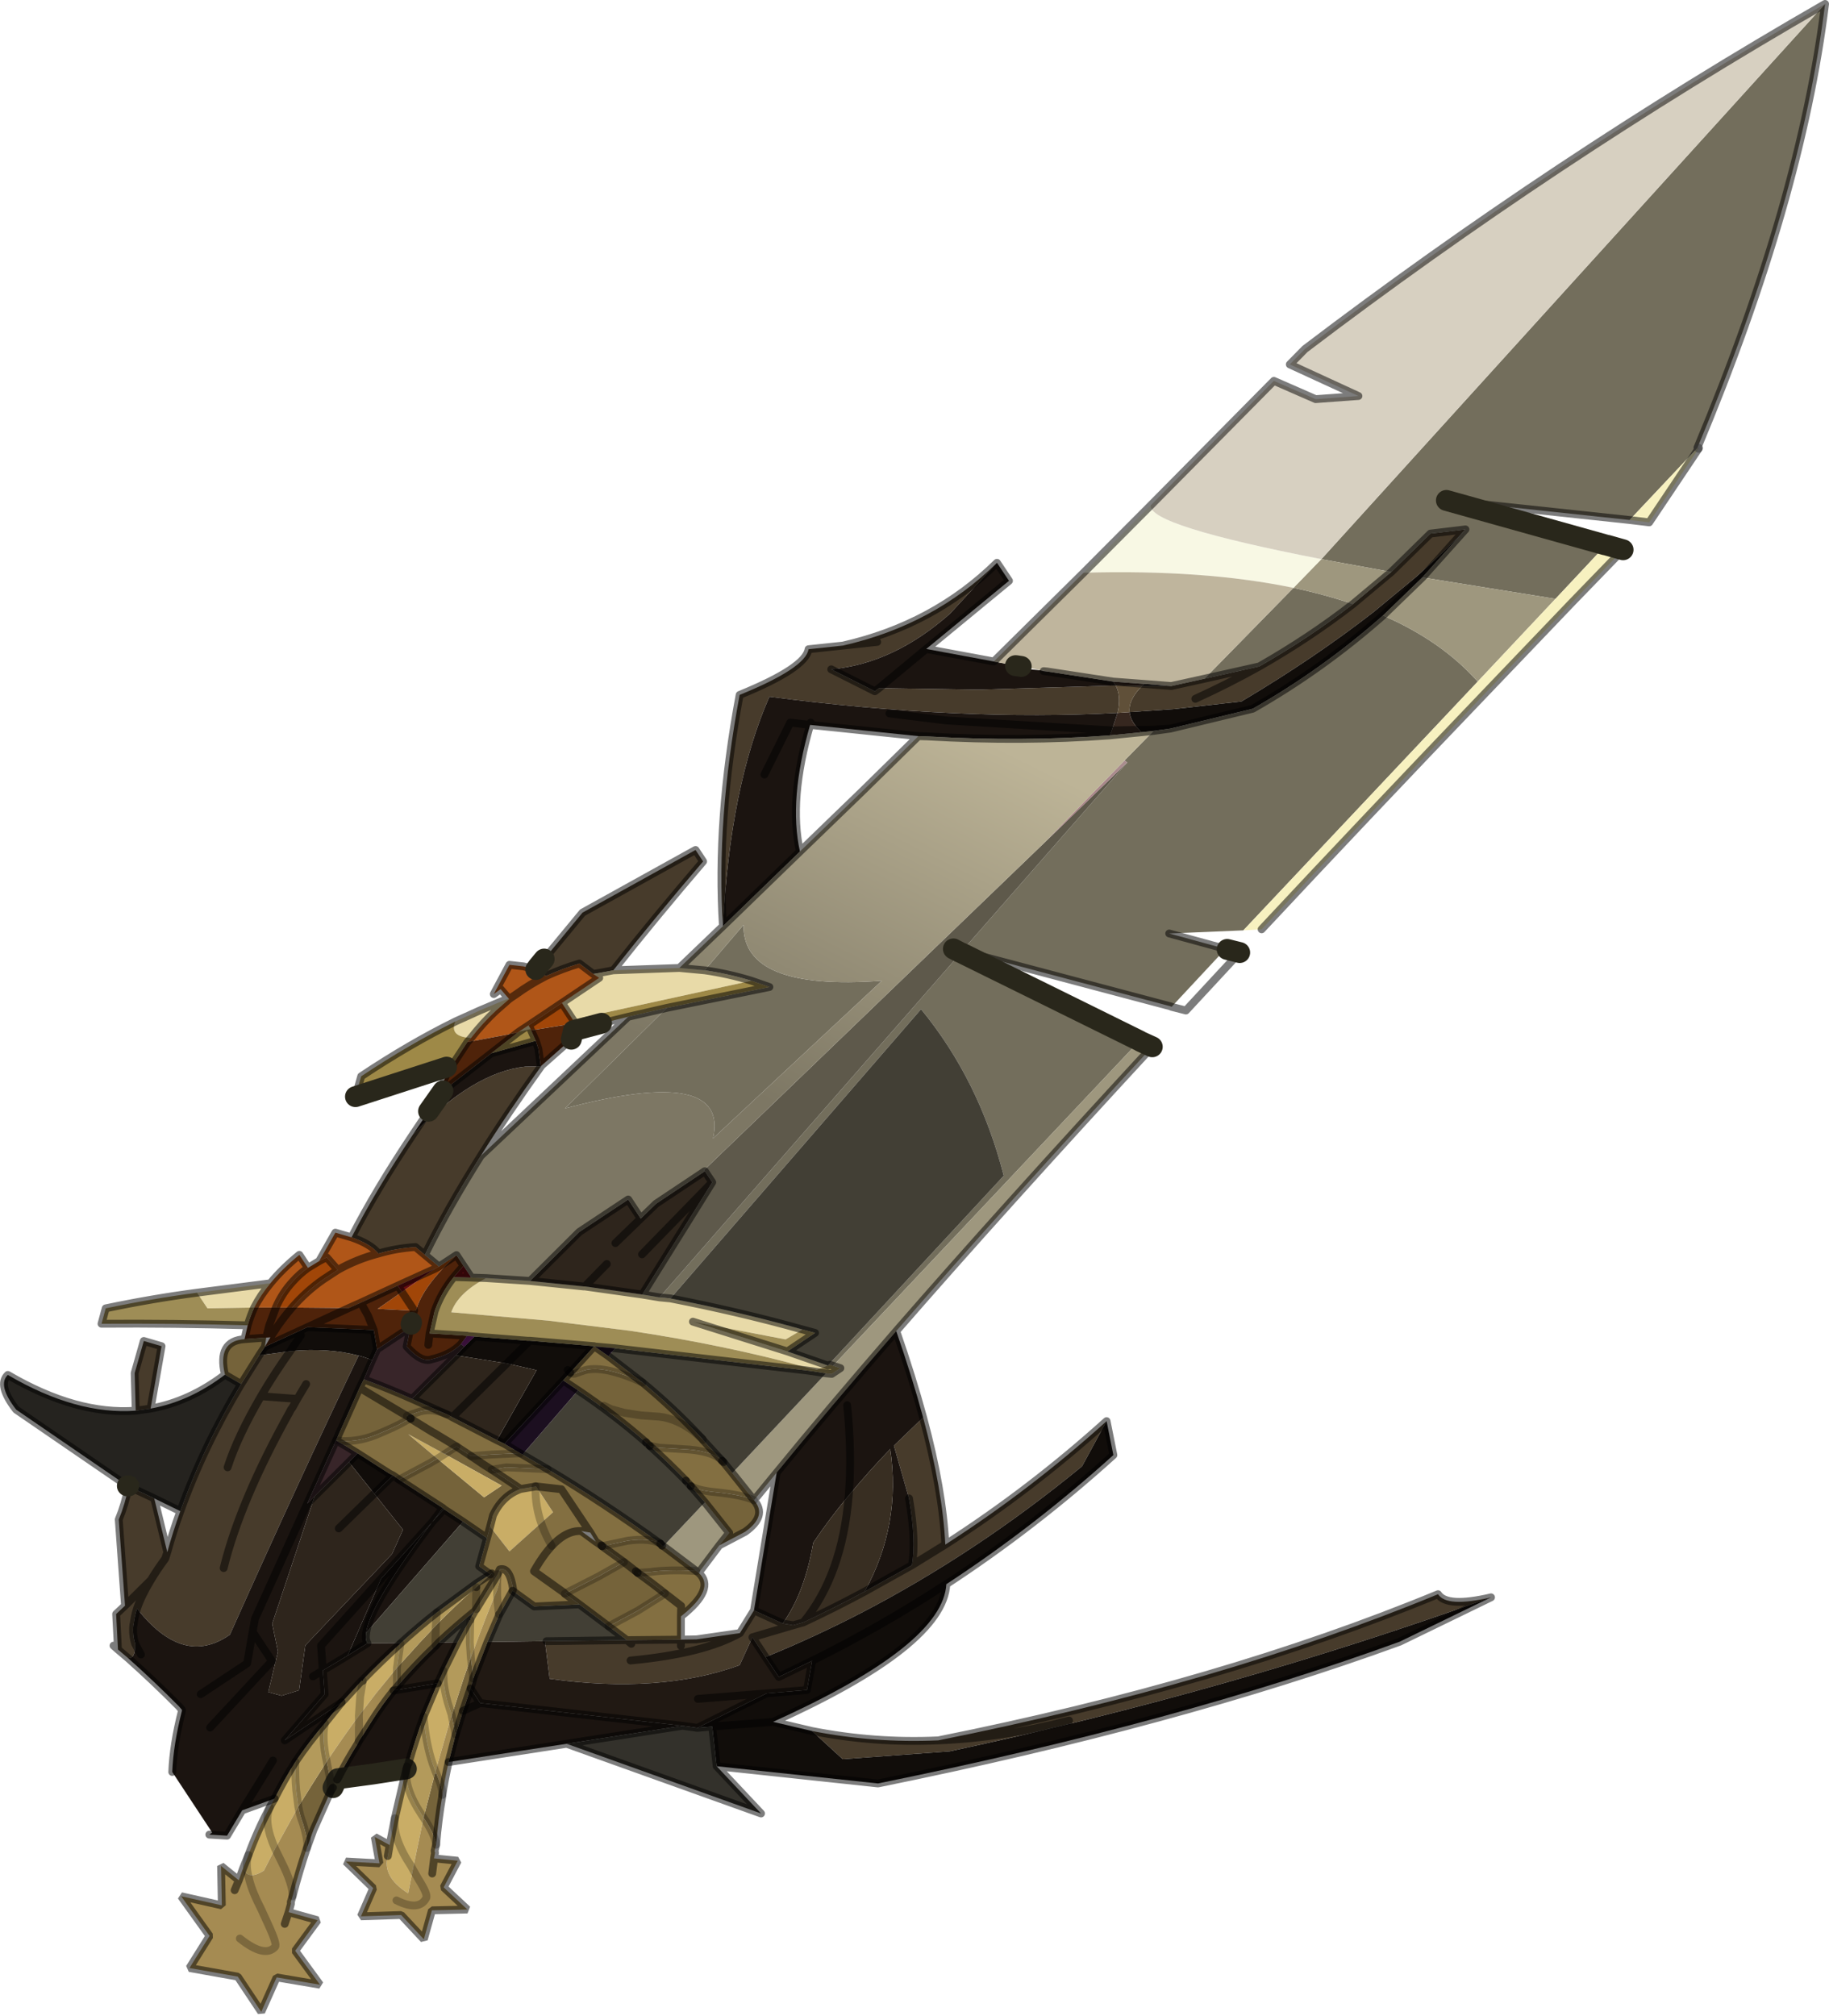 <?xml version="1.0" encoding="UTF-8" standalone="no"?>
<svg xmlns:xlink="http://www.w3.org/1999/xlink" height="386.1px" width="350.4px" xmlns="http://www.w3.org/2000/svg">
  <g transform="matrix(1.0, 0.0, 0.0, 1.0, -103.95, 0.75)">
    <path d="M280.8 270.75 Q284.55 284.65 285.05 295.1 301.4 284.6 315.95 271.45 L311.25 280.1 Q291.05 296.7 268.9 308.2 259.9 312.85 250.6 316.65 L248.1 312.85 245.65 318.2 Q230.3 323.75 209.25 320.8 L208.35 313.6 208.65 313.6 224.05 313.4 224.9 314.1 224.05 313.4 234.4 313.3 237.4 313.25 245.7 312.05 248.4 307.7 253.9 310.2 255.9 310.55 257.85 310.0 Q263.85 307.2 269.6 304.1 L278.65 299.05 Q279.5 294.4 278.1 286.25 L275.2 276.15 280.8 270.75 M259.5 330.8 Q271.45 333.15 283.65 332.6 L283.7 332.6 Q338.1 321.7 379.45 304.6 381.1 307.2 389.6 305.2 339.9 323.1 285.9 334.7 L265.4 336.2 259.5 330.8 M128.5 316.85 L126.55 315.2 126.2 308.4 127.9 306.8 126.7 290.3 Q127.9 287.4 128.6 283.95 L133.5 286.25 136.0 296.55 Q137.1 292.55 138.5 288.7 142.95 276.3 150.15 264.35 L153.6 258.85 159.55 258.05 Q166.75 257.35 172.65 258.9 161.15 282.95 148.0 312.35 139.05 318.65 130.2 307.35 131.05 304.85 132.85 301.9 L127.9 306.8 132.85 301.9 Q134.05 299.9 135.6 297.8 L136.0 296.55 135.6 297.8 Q134.05 299.9 132.85 301.9 131.05 304.85 130.2 307.35 129.7 308.95 129.55 310.4 L129.5 310.45 Q129.3 312.4 129.85 314.1 129.9 317.0 128.5 316.85 M370.5 108.8 L378.0 101.45 384.7 100.65 Q380.4 105.2 375.35 109.65 L367.2 116.4 Q355.85 125.25 341.8 133.6 L329.05 135.05 320.35 135.65 Q320.1 133.25 322.75 130.65 L328.35 130.65 334.7 129.25 345.2 126.9 Q354.85 121.4 363.15 114.95 L370.5 108.8 M345.2 126.9 Q339.4 130.15 332.95 133.1 339.4 130.15 345.2 126.9 M208.55 186.2 L206.6 184.95 207.0 184.4 208.2 182.95 215.55 174.05 237.2 162.05 238.65 164.25 Q229.35 175.1 221.45 185.1 L219.6 185.45 217.6 185.8 214.95 183.8 Q211.6 184.8 208.55 186.2 M242.45 176.65 Q241.15 156.35 245.65 132.35 258.3 127.2 258.85 123.6 L265.45 122.9 Q282.85 118.95 294.95 107.05 L285.95 116.8 Q275.15 126.35 263.2 127.45 L271.55 131.65 272.35 131.05 291.45 131.35 317.7 130.55 Q318.8 132.65 318.05 135.8 302.95 136.6 286.8 135.85 269.65 135.1 251.35 132.7 243.8 149.95 242.45 176.65 M207.6 203.5 Q201.2 212.4 196.05 220.65 189.7 230.7 185.35 239.6 L183.55 238.1 Q179.8 238.35 176.45 239.35 174.95 237.5 171.3 236.25 175.95 227.2 183.1 216.5 194.65 204.6 204.6 203.55 L207.6 203.5 M272.0 122.2 L265.45 122.9 272.0 122.2 M129.95 269.45 L129.75 262.25 131.5 256.1 134.9 257.1 132.8 269.05 129.95 269.45 M154.0 266.6 Q156.4 262.5 159.55 258.05 156.4 262.5 154.0 266.6 L154.2 266.7 160.9 267.2 159.95 268.9 159.7 269.2 159.45 269.7 Q149.95 286.75 146.8 299.6 149.95 286.75 159.45 269.7 L159.7 269.2 159.95 268.9 160.9 267.2 154.2 266.7 154.0 266.6 Q149.45 274.4 147.55 280.3 149.45 274.4 154.0 266.6 M234.4 314.5 L234.4 313.3 234.4 314.5 M308.75 328.8 Q296.05 332.1 283.7 332.6 296.05 332.1 308.75 328.8 M255.9 310.55 L248.1 312.85 255.9 310.55 M224.75 317.3 Q238.7 316.0 245.7 312.05 238.7 316.0 224.75 317.3 M285.05 295.1 L278.65 299.05 285.05 295.1 M162.6 264.35 L160.9 267.2 162.6 264.35" fill="#473b2b" fill-rule="evenodd" stroke="none"/>
    <path d="M315.95 271.45 L317.25 277.95 Q302.1 291.65 285.3 302.65 L285.25 302.65 Q284.65 314.35 252.05 329.05 L259.5 330.8 265.4 336.2 285.9 334.7 Q339.9 323.1 389.6 305.2 L372.1 313.7 Q329.4 329.25 272.15 340.85 L241.25 337.55 240.4 329.95 237.55 330.2 250.8 323.6 258.55 322.95 259.55 317.35 253.15 320.45 250.6 316.65 Q259.9 312.85 268.9 308.2 291.05 296.7 311.25 280.1 L315.95 271.45 M384.7 100.65 L376.45 109.85 368.9 117.15 Q357.3 127.4 343.95 135.0 L328.2 138.8 325.2 139.0 322.2 139.05 325.2 139.0 328.2 138.8 324.95 139.25 322.6 139.5 322.2 139.05 Q320.55 137.4 320.35 135.65 L329.05 135.05 341.8 133.6 Q355.85 125.25 367.2 116.4 L375.35 109.65 Q380.4 105.2 384.7 100.65 M298.5 126.75 L298.6 126.75 298.55 126.8 298.5 126.75 M323.15 130.25 L328.35 130.65 322.75 130.65 323.15 130.25 M154.7 257.2 L162.85 253.45 175.55 254.0 176.2 257.7 175.25 259.8 Q174.0 259.25 172.65 258.9 166.75 257.35 159.55 258.05 L153.6 258.85 154.7 257.2 M161.6 255.0 L159.8 257.65 159.55 258.05 159.8 257.65 161.6 255.0 M129.55 310.4 L129.55 310.45 129.5 310.45 129.55 310.4 M194.85 255.25 L205.0 256.05 205.45 256.05 217.8 257.1 213.2 262.15 211.85 263.65 200.6 275.8 199.15 275.1 206.75 261.7 201.05 260.4 191.3 258.85 192.9 257.2 194.85 255.25 M285.25 302.65 Q272.85 310.75 259.55 317.35 272.85 310.75 285.25 302.65 M172.45 277.6 L178.55 281.5 179.25 281.85 175.65 285.35 170.8 279.3 172.45 277.6 M188.8 288.1 L189.0 288.3 186.7 290.85 Q174.8 306.55 174.1 312.0 173.9 313.35 174.35 314.0 L170.55 316.35 176.95 301.65 186.7 290.85 188.8 288.1 M212.7 261.65 L213.2 262.15 212.7 261.65 M205.45 256.05 L201.05 260.4 205.45 256.05 M252.05 329.05 L240.4 329.95 252.05 329.05" fill="#110d0a" fill-rule="evenodd" stroke="none"/>
    <path d="M429.15 85.05 L429.2 85.0 429.35 85.0 429.35 85.2 429.15 85.05" fill="#ce4fd1" fill-opacity="0.282" fill-rule="evenodd" stroke="none"/>
    <path d="M429.35 85.0 L429.45 85.05 429.35 85.2 429.35 85.0" fill="#ae8b9f" fill-rule="evenodd" stroke="none"/>
    <path d="M416.15 98.85 L381.05 95.1 411.45 103.6 411.6 103.65 401.95 113.95 376.45 109.85 384.7 100.65 378.0 101.45 370.5 108.8 357.1 106.35 453.6 0.0 Q448.95 37.7 429.15 85.0 L429.15 85.05 416.15 98.85 M342.15 177.45 L327.95 178.05 338.75 181.0 328.4 192.1 328.2 192.0 288.25 181.4 319.9 145.3 319.4 144.9 324.95 139.25 328.2 138.8 343.95 135.0 Q357.3 127.4 368.9 117.15 380.1 122.0 387.05 129.8 L342.15 177.45 M288.1 181.7 L288.2 181.8 322.25 198.6 263.55 260.85 262.95 260.65 262.55 260.8 296.25 224.45 Q291.55 206.1 280.4 192.55 L232.4 247.95 230.3 247.75 288.1 181.7 M351.75 111.85 Q357.85 113.15 363.15 114.95 354.85 121.4 345.2 126.9 L334.7 129.25 351.75 111.85 M231.7 192.3 L251.35 188.3 247.9 187.1 Q243.5 185.75 238.95 185.1 L246.4 176.4 Q246.15 189.1 272.9 187.1 L240.55 217.3 Q243.75 203.2 212.2 211.55 L231.7 192.3" fill="#736e5c" fill-rule="evenodd" stroke="none"/>
    <path d="M322.25 198.6 L322.5 198.75 324.7 199.75 Q296.05 230.75 275.65 254.2 262.55 269.3 252.75 281.3 L248.4 286.6 244.25 281.4 262.2 262.3 263.3 262.4 264.95 261.3 263.55 260.85 322.25 198.6 M357.1 106.35 L370.5 108.8 363.15 114.95 Q357.85 113.15 351.75 111.85 L357.1 106.35 M376.45 109.85 L401.95 113.95 387.05 129.8 Q380.1 122.0 368.9 117.15 L376.45 109.85 M239.0 287.0 L243.65 292.85 241.75 295.25 237.8 300.5 237.35 300.15 231.05 295.4 239.0 287.0" fill="#9e977e" fill-rule="evenodd" stroke="none"/>
    <path d="M320.35 135.65 Q320.55 137.4 322.2 139.05 L322.6 139.5 316.6 140.1 316.95 139.15 318.05 135.8 320.35 135.65 M317.2 129.8 L323.15 130.25 322.75 130.65 317.7 130.55 317.2 129.8 M316.95 139.15 L322.2 139.05 316.95 139.15" fill="#36271f" fill-rule="evenodd" stroke="none"/>
    <path d="M275.65 254.2 Q278.7 263.0 280.8 270.75 L275.2 276.15 278.1 286.25 Q279.5 294.4 278.65 299.05 L269.6 304.1 Q276.65 291.35 274.5 276.8 270.35 281.1 266.55 285.7 262.9 290.05 259.75 294.75 258.1 304.35 253.9 310.2 L248.4 307.7 252.75 281.3 Q262.55 269.3 275.65 254.2 M212.5 333.25 L189.9 336.75 191.25 331.5 192.65 326.95 194.1 322.65 195.95 325.45 234.7 329.8 212.5 333.25 M181.8 338.05 L175.35 339.05 168.85 340.05 168.55 340.1 168.65 339.95 Q170.3 336.7 172.5 333.2 L172.7 332.75 173.5 331.55 175.15 328.95 Q177.0 326.0 179.35 323.05 L187.8 321.65 185.1 328.05 Q183.55 332.3 182.25 336.85 L182.15 337.2 182.1 337.2 181.95 337.6 181.8 338.05 M156.55 343.75 L150.35 346.0 147.45 350.85 144.05 350.65 144.6 350.25 136.95 338.65 Q137.15 333.45 138.8 326.95 L138.8 326.75 138.25 326.1 Q133.55 321.35 128.5 316.85 129.9 317.0 129.85 314.1 L130.95 316.15 129.85 314.1 Q129.3 312.4 129.5 310.45 L129.55 310.45 129.55 310.4 Q129.7 308.95 130.2 307.35 139.05 318.65 148.0 312.35 161.15 282.95 172.65 258.9 174.0 259.25 175.25 259.8 L173.65 263.45 172.85 265.05 168.35 275.1 162.8 287.25 152.8 309.3 152.35 311.8 151.3 317.85 142.4 323.75 151.3 317.85 152.35 311.8 152.8 309.3 162.8 287.25 164.25 285.8 156.1 310.25 157.2 315.6 155.35 323.35 157.9 324.05 161.25 323.0 162.45 314.4 179.05 296.9 181.15 292.25 175.65 285.35 179.25 281.85 180.4 282.65 188.8 288.1 186.7 290.85 176.95 301.65 165.45 314.45 165.8 319.2 163.9 320.35 165.8 319.2 165.45 314.45 176.95 301.65 170.55 316.35 Q168.2 317.8 165.8 319.2 L166.15 323.75 158.5 332.6 169.4 325.3 166.2 329.3 Q163.15 332.85 160.55 336.7 158.4 340.1 156.55 343.75 M294.35 125.95 L298.5 126.75 298.55 126.8 298.0 127.15 303.4 127.65 303.6 127.7 303.65 127.7 303.9 127.8 304.45 127.85 317.2 129.8 317.7 130.55 291.45 131.35 272.35 131.05 271.55 131.65 263.2 127.45 Q275.15 126.35 285.95 116.8 L294.95 107.05 297.25 110.5 281.4 123.55 294.35 125.95 M207.75 203.3 L207.6 203.5 204.6 203.55 Q194.65 204.6 183.1 216.5 L186.05 212.1 188.45 208.7 188.8 208.2 198.05 201.0 206.6 198.6 207.1 200.15 207.55 203.45 207.75 203.3 M281.4 123.55 L272.35 131.05 281.4 123.55 M316.95 139.15 L316.6 140.1 Q299.9 141.35 281.6 140.3 L279.9 140.25 259.15 138.1 Q255.0 152.4 257.2 162.35 L242.45 176.65 Q243.8 149.95 251.35 132.7 269.65 135.1 286.8 135.85 302.95 136.6 318.05 135.8 L316.95 139.15 285.3 137.25 283.2 137.0 274.35 135.9 283.2 137.0 285.3 137.25 316.95 139.15 M259.25 137.65 L259.15 138.1 255.35 137.65 250.4 147.6 255.35 137.65 259.15 138.1 259.25 137.65 M144.2 330.15 L156.05 317.4 152.35 311.8 156.05 317.4 144.2 330.15 M150.35 346.0 L156.25 336.45 150.35 346.0 M266.25 268.4 Q267.2 277.9 266.55 285.7 267.2 277.9 266.25 268.4 M189.0 288.3 L192.65 290.7 174.1 312.0 Q174.8 306.55 186.7 290.85 L189.0 288.3 M175.35 339.05 L168.65 339.95 175.35 339.05 M195.95 325.45 L192.65 326.95 195.95 325.45" fill="#1b1410" fill-rule="evenodd" stroke="none"/>
    <path d="M318.05 135.8 Q318.8 132.65 317.7 130.55 L322.75 130.65 Q320.1 133.25 320.35 135.65 L318.05 135.8" fill="#605039" fill-rule="evenodd" stroke="none"/>
    <path d="M357.1 106.35 L351.75 111.85 Q334.75 108.3 311.55 108.95 L324.4 96.05 Q323.9 99.9 357.1 106.35" fill="#f8f8e4" fill-rule="evenodd" stroke="none"/>
    <path d="M201.4 190.5 L201.5 190.6 199.05 192.75 Q196.5 195.1 194.2 198.05 189.95 197.85 191.2 194.9 L195.85 192.8 200.0 191.05 201.4 190.5 M203.45 196.8 L205.2 195.65 205.6 196.35 203.55 196.8 203.45 196.8 M211.6 191.35 L218.75 186.55 217.6 185.8 219.6 185.45 221.45 185.1 234.1 184.65 238.95 185.1 Q243.5 185.75 247.9 187.1 L213.7 194.55 211.6 191.35 M141.7 246.85 L155.75 245.05 Q153.85 247.35 152.65 249.7 L143.7 249.85 141.7 246.85 M262.55 260.8 L260.45 261.6 258.65 261.2 Q242.75 256.85 224.7 254.15 L208.95 252.2 190.4 250.6 Q191.7 246.9 197.1 244.05 L205.5 244.6 215.75 245.65 216.0 245.65 227.0 247.2 230.3 247.75 232.4 247.95 Q245.75 250.55 257.7 253.9 L254.45 255.8 236.7 252.4 254.8 258.1 262.55 260.8" fill="#e8daa8" fill-rule="evenodd" stroke="none"/>
    <path d="M194.2 198.05 L193.5 198.85 191.0 202.65 190.6 203.25 189.5 203.65 172.05 209.3 173.15 205.4 Q182.45 199.2 191.2 194.9 189.95 197.85 194.2 198.05 M203.1 197.05 L203.45 196.8 203.55 196.8 205.6 196.35 205.7 196.6 206.6 198.6 198.05 201.0 203.1 197.05 M214.15 195.25 L213.7 194.55 247.9 187.1 251.35 188.3 231.7 192.3 224.3 194.0 219.2 195.25 214.1 196.6 213.8 196.65 213.75 196.65 214.15 195.25" fill="#9e8947" fill-rule="evenodd" stroke="none"/>
    <path d="M208.55 186.2 Q205.5 187.75 202.75 189.75 L202.0 190.25 201.5 190.6 202.0 190.25 202.75 189.75 Q205.5 187.75 208.55 186.2 211.6 184.8 214.95 183.8 L217.6 185.8 218.75 186.55 211.6 191.35 205.2 195.65 203.45 196.8 203.1 197.05 193.5 198.85 194.2 198.05 Q196.5 195.1 199.05 192.75 L201.5 190.6 201.4 190.5 199.85 188.7 198.55 189.65 201.55 184.05 204.25 184.35 206.6 184.95 208.55 186.2 M152.65 249.7 Q153.85 247.35 155.75 245.05 158.0 242.3 161.3 239.6 L162.95 242.1 Q161.35 243.25 160.05 244.7 158.05 246.85 156.8 249.7 L152.65 249.7 M165.1 240.8 L168.2 235.35 171.3 236.25 Q174.95 237.5 176.45 239.35 179.8 238.35 183.55 238.1 L185.35 239.6 188.05 241.85 187.2 242.3 180.15 245.5 173.1 248.75 170.75 249.8 159.9 249.7 Q162.65 246.55 165.9 244.3 L168.65 242.5 166.55 240.1 Q165.8 240.4 165.1 240.8 M176.45 239.35 Q172.25 240.45 168.65 242.5 172.25 240.45 176.45 239.35" fill="#b05618" fill-rule="evenodd" stroke="none"/>
    <path d="M205.2 195.65 L211.6 191.35 213.7 194.55 214.15 195.25 205.7 196.6 205.6 196.35 205.2 195.65 M162.95 242.1 L165.1 240.8 Q165.8 240.4 166.55 240.1 L168.65 242.5 165.9 244.3 Q162.65 246.55 159.9 249.7 L156.8 249.7 Q158.05 246.85 160.05 244.7 161.35 243.25 162.95 242.1 M188.05 241.85 L191.4 239.65 Q184.9 245.65 183.65 250.25 L183.25 250.3 176.3 249.95 180.95 246.7 187.2 242.3 188.05 241.85 M183.25 250.3 L183.3 250.25 180.95 246.7 183.3 250.25 183.25 250.3" fill="#a14608" fill-rule="evenodd" stroke="none"/>
    <path d="M193.5 198.85 L203.1 197.05 198.05 201.0 188.8 208.2 188.2 208.65 Q189.05 205.85 189.6 204.9 L190.2 203.85 190.6 203.25 191.0 202.65 193.5 198.85 M214.15 195.25 L213.75 196.65 213.6 197.5 213.4 198.3 207.75 203.3 207.55 203.45 207.1 200.15 206.6 198.6 205.7 196.6 214.15 195.25 M150.8 255.75 L151.4 253.1 Q151.9 251.35 152.65 249.7 L156.8 249.7 159.9 249.7 Q158.45 251.4 157.15 253.25 L155.75 255.4 157.15 253.25 Q158.45 251.4 159.9 249.7 L170.75 249.8 162.85 253.45 170.75 249.8 173.1 248.75 180.15 245.5 180.95 246.7 176.3 249.95 183.25 250.3 183.65 250.25 Q184.9 245.65 191.4 239.65 L192.75 241.7 190.9 243.85 Q188.45 246.85 187.2 250.45 L186.25 254.65 193.45 255.1 192.25 256.7 Q190.3 258.75 186.65 259.6 184.7 260.35 181.85 257.15 L182.4 254.4 182.6 253.55 182.6 253.5 182.8 252.55 182.6 253.5 182.6 253.55 182.7 252.9 182.8 252.55 183.25 250.3 182.8 252.55 182.7 252.9 182.6 253.55 181.25 254.35 176.2 257.7 175.55 254.0 162.85 253.45 154.7 257.2 155.75 255.4 154.95 255.45 150.8 255.75 M154.95 255.45 L155.5 253.2 156.8 249.7 155.5 253.2 154.95 255.45 M175.55 254.0 L174.45 251.25 173.7 249.9 173.1 248.75 173.7 249.9 174.45 251.25 175.55 254.0 M186.0 256.85 L186.25 254.65 186.0 256.85" fill="#4f230a" fill-rule="evenodd" stroke="none"/>
    <path d="M288.25 181.4 L286.6 181.0 287.85 181.65 288.1 181.7 230.3 247.75 227.0 247.2 240.4 225.7 239.0 223.6 238.8 223.4 304.25 160.45 319.9 145.3 288.25 181.4" fill="#5e594b" fill-rule="evenodd" stroke="none"/>
    <path d="M221.8 257.5 L258.15 261.7 259.65 261.9 262.2 262.3 244.25 281.4 242.55 279.3 242.3 279.05 238.65 275.1 238.7 275.1 238.65 275.05 238.7 275.1 238.65 275.1 238.65 275.05 238.6 275.0 238.55 274.9 Q233.05 269.0 227.05 264.05 L220.5 259.0 221.8 257.5 M254.8 258.1 L260.1 254.55 257.7 253.9 Q245.75 250.55 232.4 247.95 L280.4 192.55 Q291.55 206.1 296.25 224.45 L262.55 260.8 254.8 258.1 M236.3 283.9 L239.0 287.0 231.05 295.4 230.8 295.3 230.45 294.9 Q219.5 287.0 208.85 280.65 L204.05 277.85 214.7 265.55 Q221.7 270.25 227.7 275.5 L228.45 276.2 Q232.05 279.45 235.35 282.85 L236.3 283.9 M192.65 290.7 L197.25 293.85 195.75 299.25 197.9 300.8 195.2 302.55 187.65 308.1 Q184.05 310.95 180.75 313.95 L174.35 314.0 Q173.9 313.35 174.1 312.0 L192.65 290.7 M208.35 313.6 L197.35 313.75 199.5 308.75 199.65 308.45 199.5 308.75 199.55 308.45 199.65 308.45 202.15 303.95 206.3 306.95 214.95 306.55 220.55 310.75 224.05 313.4 208.65 313.6 208.35 313.6 M194.9 307.85 L194.1 309.25 194.1 309.5 194.05 309.55 193.9 309.6 191.6 313.8 188.0 313.85 Q191.2 310.85 194.9 307.85 M194.1 309.25 L194.0 309.45 193.9 309.6 194.0 309.45 194.1 309.25" fill="#423f35" fill-rule="evenodd" stroke="none"/>
    <path d="M141.7 246.85 L143.7 249.85 152.65 249.7 Q151.9 251.35 151.4 253.1 137.25 252.7 123.4 252.8 L124.2 249.85 Q133.0 248.0 141.7 246.85 M263.55 260.85 L264.95 261.3 263.3 262.4 262.2 262.3 259.65 261.9 258.15 261.7 221.8 257.5 217.85 257.15 217.8 257.1 205.45 256.05 205.0 256.05 194.85 255.25 193.55 255.15 193.45 255.1 186.25 254.65 187.2 250.45 Q188.45 246.85 190.9 243.85 L194.15 243.95 197.1 244.05 Q191.7 246.9 190.4 250.6 L208.95 252.2 224.7 254.15 Q242.75 256.85 258.65 261.2 L260.45 261.6 262.55 260.8 262.95 260.65 263.55 260.85 M236.7 252.4 L254.45 255.8 257.7 253.9 260.1 254.55 254.8 258.1 236.7 252.4" fill="#9e8d56" fill-rule="evenodd" stroke="none"/>
    <path d="M217.85 257.15 L221.8 257.5 220.5 259.0 217.85 257.15 M203.6 277.6 L200.6 275.8 211.85 263.65 214.7 265.55 204.05 277.85 203.6 277.6" fill="#1c0f20" fill-rule="evenodd" stroke="none"/>
    <path d="M188.7 343.05 L188.7 343.15 Q187.9 347.75 187.5 352.6 187.3 350.7 185.1 347.4 L187.3 338.85 187.55 338.95 Q188.8 341.85 188.7 343.05 M167.3 342.35 L164.0 349.75 162.75 353.2 Q163.05 352.0 162.0 348.55 161.4 347.0 161.1 345.3 L163.75 341.05 166.55 336.65 166.65 337.2 167.25 340.3 167.3 342.35 M147.05 262.55 Q145.5 256.1 150.8 255.75 L154.95 255.45 154.7 257.2 153.6 258.85 150.15 264.35 147.05 262.55 M168.35 275.1 L172.85 265.05 173.65 263.45 Q178.3 265.15 182.9 267.2 L189.55 270.15 Q186.85 268.95 184.45 269.6 L181.9 270.45 182.6 270.9 181.15 271.7 Q179.9 272.45 175.95 274.1 172.05 275.65 168.35 275.15 L168.35 275.1 M248.4 286.6 Q251.0 289.6 246.7 292.65 L241.75 295.25 243.65 292.85 239.0 287.0 236.3 283.9 Q237.8 284.75 240.95 285.05 246.35 285.6 248.4 286.6 M191.4 276.3 L194.2 278.15 198.15 277.85 203.6 277.6 204.05 277.85 208.85 280.65 200.95 280.3 198.15 280.75 200.2 282.1 203.7 284.45 Q200.2 285.7 198.4 289.5 L197.85 291.65 197.25 293.85 192.65 290.7 189.0 288.3 188.8 288.1 180.4 282.65 186.3 279.5 187.75 278.65 196.7 286.05 200.05 283.8 189.15 277.75 191.15 276.45 191.4 276.3 M172.85 265.05 L172.9 265.1 180.45 269.6 181.9 270.45 180.45 269.6 172.9 265.1 172.85 265.05 M219.3 295.4 L224.25 294.35 Q228.4 293.8 230.45 294.9 L230.8 295.3 231.05 295.4 237.35 300.15 Q231.95 299.85 228.55 300.35 L226.1 300.5 Q228.8 302.4 231.35 304.45 L231.0 304.7 226.15 307.75 220.55 310.75 214.95 306.55 212.15 304.5 218.7 301.15 222.95 298.75 223.5 298.45 219.3 295.4 M194.2 278.15 L196.8 279.9 198.15 280.75 196.8 279.9 194.2 278.15 M219.65 268.5 L221.0 269.15 223.55 269.85 226.75 270.35 230.3 270.6 Q233.7 271.0 237.05 273.6 233.7 271.0 230.3 270.6 L226.75 270.35 223.55 269.85 221.0 269.15 219.65 268.5 M227.05 264.05 Q233.05 269.0 238.55 274.9 L237.05 273.6 238.6 275.0 238.65 275.05 238.65 275.1 242.3 279.05 Q240.4 277.05 234.6 276.8 L230.35 276.55 228.45 276.2 227.7 275.5 Q221.7 270.25 214.7 265.55 L211.85 263.65 213.2 262.15 Q213.6 262.45 214.1 262.35 L216.0 261.7 Q219.7 260.7 227.05 264.05 M225.75 300.2 L226.1 300.5 225.75 300.2 223.5 298.45 225.75 300.2 M194.6 320.8 L194.5 321.3 194.1 322.65 192.65 326.95 191.25 331.5 190.5 327.95 190.5 327.8 192.75 320.8 194.15 316.75 194.3 317.95 194.6 320.8 M198.85 301.5 L195.2 307.45 194.9 307.85 Q191.2 310.85 188.0 313.85 L187.45 314.45 187.4 314.0 187.35 313.9 187.45 310.6 187.35 313.9 187.4 314.0 187.45 314.45 Q183.2 318.5 180.0 322.35 L180.0 321.85 180.0 318.7 184.3 313.95 187.45 310.6 Q191.2 306.75 195.2 303.25 L197.95 300.85 198.15 300.6 198.85 301.5 M195.2 303.25 L195.15 306.55 Q195.1 307.0 195.2 307.45 195.1 307.0 195.15 306.55 L195.2 303.25" fill="#75633a" fill-rule="evenodd" stroke="none"/>
    <path d="M175.65 285.35 L181.15 292.25 179.05 296.9 162.45 314.4 161.25 323.0 157.9 324.05 155.35 323.35 157.2 315.6 156.1 310.25 164.25 285.8 170.8 279.3 175.65 285.35 168.85 292.0 175.65 285.35 M227.0 247.2 L216.0 245.65 215.75 245.65 205.5 244.6 214.95 235.2 224.3 229.0 226.7 232.65 229.65 229.8 238.95 223.6 239.0 223.6 240.4 225.7 227.0 247.2 M220.2 241.35 L216.0 245.65 220.2 241.35 M226.7 232.65 L221.85 237.35 226.7 232.65 M226.95 239.5 L240.4 225.7 226.95 239.5 M189.55 270.15 L182.9 267.2 191.3 258.85 201.05 260.4 190.6 270.7 201.05 260.4 206.75 261.7 199.15 275.1 190.6 270.7 190.0 270.35 189.55 270.15" fill="#2e251c" fill-rule="evenodd" stroke="none"/>
    <path d="M194.15 243.95 L190.9 243.85 192.75 241.7 194.15 243.8 194.15 243.95 M180.95 246.7 L180.15 245.5 187.2 242.3 180.95 246.7" fill="#660d11" fill-rule="evenodd" stroke="none"/>
    <path d="M175.25 259.8 L176.2 257.7 181.25 254.35 182.4 254.4 181.85 257.15 Q184.7 260.35 186.65 259.6 190.3 258.75 192.25 256.7 L192.9 257.2 191.3 258.85 182.9 267.2 Q178.3 265.15 173.65 263.45 L175.25 259.8 M162.8 287.25 L168.35 275.1 168.35 275.15 Q170.4 276.3 172.45 277.6 L170.8 279.3 164.25 285.8 162.8 287.25" fill="#382529" fill-rule="evenodd" stroke="none"/>
    <path d="M178.6 352.65 L179.6 347.5 181.8 338.05 181.95 337.6 181.85 338.05 Q181.3 341.65 184.7 346.8 L185.1 347.4 183.05 357.3 182.75 356.75 Q179.05 351.15 179.6 347.5 179.05 351.15 182.75 356.75 L183.05 357.3 182.15 361.9 Q177.1 358.7 178.25 354.75 L178.6 352.65 M150.5 357.15 L151.55 354.55 Q153.3 349.8 155.65 345.4 L156.0 344.75 156.55 343.75 Q158.4 340.1 160.55 336.7 160.45 339.6 160.7 342.15 L161.1 345.3 156.65 353.35 154.5 357.55 Q152.5 358.8 151.45 358.25 150.8 357.95 150.5 357.15 M166.55 336.65 Q165.55 332.2 166.2 329.3 L169.4 325.3 170.0 324.7 173.25 321.15 173.45 321.2 173.45 321.15 173.6 320.85 Q176.95 317.4 180.65 314.05 L180.0 318.7 175.9 323.7 172.7 327.9 172.05 328.75 Q169.25 332.6 166.55 336.65 M155.65 345.4 Q154.35 348.15 156.65 353.35 154.35 348.15 155.65 345.4 M151.55 354.55 Q151.0 356.05 151.45 358.25 151.0 356.05 151.55 354.55 M187.75 278.65 L182.15 273.95 189.15 277.75 187.75 278.65 189.15 277.75 200.05 283.8 196.7 286.05 187.75 278.65 M203.7 284.45 L206.65 283.95 209.9 288.9 201.55 296.4 197.85 291.65 198.4 289.5 Q200.2 285.7 203.7 284.45 M199.3 300.75 L199.25 301.8 199.2 301.9 199.2 303.8 199.2 301.9 199.25 301.8 199.3 300.75 199.7 299.85 199.65 302.05 199.6 302.35 199.2 303.8 198.6 305.2 Q196.85 309.45 195.25 313.8 L194.15 316.75 193.95 313.8 194.05 309.55 194.1 309.5 194.1 309.25 194.9 307.85 195.2 307.45 198.85 301.5 199.3 300.75 M197.9 300.8 L198.15 300.6 197.95 300.85 195.2 303.25 195.2 302.55 197.9 300.8 M188.9 319.25 L188.95 321.45 Q189.2 323.9 190.15 326.7 L190.5 327.8 190.4 328.0 187.8 337.05 187.4 338.6 186.9 337.25 Q185.55 333.35 185.1 328.05 L187.8 321.65 188.9 319.25 M173.45 321.2 L172.95 324.2 172.7 327.9 172.95 324.2 173.45 321.2" fill="#c9ad66" fill-rule="evenodd" stroke="none"/>
    <path d="M161.1 345.3 L160.7 342.15 Q160.45 339.6 160.55 336.7 163.15 332.85 166.2 329.3 165.55 332.2 166.55 336.65 L163.75 341.05 161.1 345.3 M194.05 309.55 L193.95 313.8 194.15 316.75 192.75 320.8 190.5 327.8 190.15 326.7 Q189.2 323.9 188.95 321.45 L188.9 319.25 191.6 313.8 193.9 309.6 194.05 309.55 M195.2 303.25 Q191.2 306.75 187.45 310.6 L184.3 313.95 180.0 318.7 180.65 314.05 180.75 313.95 Q184.05 310.95 187.65 308.1 L195.2 302.55 195.2 303.25 M187.65 308.1 L187.45 310.6 187.65 308.1 M185.1 328.05 Q185.55 333.35 186.9 337.25 L187.4 338.6 187.55 338.95 187.3 338.85 185.1 347.4 184.7 346.8 Q181.3 341.65 181.85 338.05 L181.95 337.6 182.1 337.2 182.15 337.2 182.25 336.85 Q183.55 332.3 185.1 328.05" fill="#b39a5b" fill-rule="evenodd" stroke="none"/>
    <path d="M266.55 285.7 Q270.35 281.1 274.5 276.8 276.65 291.35 269.6 304.1 263.85 307.2 257.85 310.0 265.3 300.95 266.55 285.7 265.3 300.95 257.85 310.0 L255.9 310.55 253.9 310.2 Q258.1 304.35 259.75 294.75 262.9 290.05 266.55 285.7" fill="#382e22" fill-rule="evenodd" stroke="none"/>
    <path d="M250.6 316.65 L253.15 320.45 259.55 317.35 258.55 322.95 250.8 323.6 237.55 330.2 234.7 329.8 195.95 325.45 194.1 322.65 194.5 321.3 194.6 320.8 196.3 316.45 197.35 313.75 208.35 313.6 209.25 320.8 Q230.3 323.75 245.65 318.2 L248.1 312.85 250.6 316.65 M237.65 324.65 L250.8 323.6 237.65 324.65 M187.45 314.45 L188.0 313.85 191.6 313.8 188.9 319.25 187.8 321.65 179.35 323.05 180.0 322.35 Q183.2 318.5 187.45 314.45 M180.75 313.95 L180.65 314.05 Q176.95 317.4 173.6 320.85 L173.25 321.15 173.6 320.85 173.45 321.15 173.45 321.2 173.25 321.15 170.0 324.7 169.4 325.3 158.5 332.6 166.15 323.75 165.8 319.2 Q168.2 317.8 170.55 316.35 L174.35 314.0 180.75 313.95" fill="#211913" fill-rule="evenodd" stroke="none"/>
    <path d="M241.25 337.55 L249.75 346.6 212.5 333.25 234.7 329.8 237.55 330.2 240.4 329.95 241.25 337.55" fill="#33312b" fill-rule="evenodd" stroke="none"/>
    <path d="M128.35 283.85 L107.05 269.25 Q103.4 264.55 105.45 262.6 118.6 270.3 129.95 269.45 L132.8 269.05 Q140.3 267.7 147.05 262.55 L150.15 264.35 Q142.95 276.3 138.5 288.7 L133.5 286.25 128.6 283.95 128.6 283.85 128.35 283.85" fill="#25231f" fill-rule="evenodd" stroke="none"/>
    <path d="M429.35 85.2 L419.9 99.3 416.15 98.85 429.15 85.05 429.35 85.2 M411.6 103.65 L411.9 103.7 414.9 104.55 405.3 114.45 388.7 131.8 Q365.5 156.0 345.65 177.25 L342.15 177.45 387.05 129.8 401.95 113.95 411.6 103.65" fill="url(#gradient0)" fill-rule="evenodd" stroke="none"/>
    <path d="M429.15 85.0 L429.2 85.0 429.15 85.05 429.15 85.0 M319.4 144.9 L319.9 145.3 304.25 160.45 319.4 144.9 M238.95 223.6 L238.8 223.4 239.0 223.6 238.95 223.6" fill="url(#gradient1)" fill-rule="evenodd" stroke="none"/>
    <path d="M311.55 108.95 Q334.75 108.3 351.75 111.85 L334.7 129.25 328.35 130.65 323.15 130.25 317.2 129.8 304.45 127.85 303.65 127.7 303.6 127.7 303.4 127.65 299.6 126.9 298.6 126.75 298.5 126.75 294.35 125.95 311.55 108.95" fill="url(#gradient2)" fill-rule="evenodd" stroke="none"/>
    <path d="M324.95 139.25 L319.4 144.9 304.25 160.45 238.8 223.4 238.95 223.6 229.65 229.8 226.7 232.65 224.3 229.0 214.95 235.2 205.5 244.6 197.1 244.05 194.15 243.95 194.15 243.8 192.75 241.7 191.4 239.65 188.05 241.85 185.35 239.6 Q189.7 230.7 196.05 220.65 L224.3 194.0 231.7 192.3 212.2 211.55 Q243.75 203.2 240.55 217.3 L272.9 187.1 Q246.15 189.1 246.4 176.4 L238.95 185.1 234.1 184.65 242.45 176.65 257.2 162.35 269.05 150.9 279.9 140.25 281.6 140.3 Q299.9 141.35 316.6 140.1 L322.6 139.5 324.95 139.25" fill="url(#gradient3)" fill-rule="evenodd" stroke="none"/>
    <path d="M324.4 96.05 L348.0 72.2 356.0 75.7 364.2 75.1 351.05 69.05 353.95 66.1 Q401.65 29.85 453.6 0.0 L357.1 106.35 Q323.9 99.9 324.4 96.05" fill="url(#gradient4)" fill-rule="evenodd" stroke="none"/>
    <path d="M217.8 257.1 L217.85 257.15 220.5 259.0 227.05 264.05 Q219.7 260.7 216.0 261.7 L214.1 262.35 Q213.6 262.45 213.2 262.15 L217.8 257.1 M244.25 281.4 L248.4 286.6 Q246.35 285.6 240.95 285.05 237.8 284.75 236.3 283.9 L235.35 282.85 Q232.05 279.45 228.45 276.2 L230.35 276.55 234.6 276.8 Q240.4 277.05 242.3 279.05 L242.55 279.3 244.25 281.4 M237.8 300.5 Q241.15 303.55 234.4 308.85 L234.4 313.3 224.05 313.4 220.55 310.75 226.15 307.75 231.0 304.7 231.35 304.45 Q228.8 302.4 226.1 300.5 L228.55 300.35 Q231.95 299.85 237.35 300.15 L237.8 300.5 M189.55 270.15 L190.0 270.35 190.6 270.7 199.15 275.1 200.6 275.8 203.6 277.6 198.15 277.85 194.2 278.15 191.4 276.3 187.35 273.85 186.8 273.55 182.65 271.0 186.8 273.55 187.35 273.85 191.4 276.3 191.15 276.45 189.15 277.75 182.15 273.95 187.75 278.65 186.3 279.5 180.4 282.65 179.25 281.85 178.55 281.5 172.45 277.6 Q170.4 276.3 168.35 275.15 172.05 275.65 175.95 274.1 179.9 272.45 181.15 271.7 L182.6 270.9 181.9 270.45 184.45 269.6 Q186.85 268.95 189.55 270.15 M182.65 271.0 L182.6 270.9 182.65 271.0 M203.7 284.45 L200.2 282.1 198.15 280.75 200.95 280.3 208.85 280.65 Q219.5 287.0 230.45 294.9 228.4 293.8 224.25 294.35 L219.3 295.4 219.15 295.25 219.3 295.4 223.5 298.45 222.95 298.75 218.7 301.15 212.15 304.5 212.0 304.3 206.25 300.2 Q210.75 292.25 215.3 292.5 210.75 292.25 206.25 300.2 L212.0 304.3 212.15 304.5 214.95 306.55 206.3 306.95 202.15 303.95 202.25 303.65 Q201.6 299.3 199.7 299.85 L199.3 300.75 198.85 301.5 198.15 300.6 197.9 300.8 195.75 299.25 197.25 293.85 197.85 291.65 201.55 296.4 209.9 288.9 206.65 283.95 203.7 284.45 M217.05 292.8 L211.5 284.5 206.65 283.95 211.5 284.5 217.05 292.8 215.3 292.5 218.1 294.55 217.05 292.8 M219.15 295.25 L218.1 294.55 219.15 295.25 M238.55 274.9 L238.6 275.0 237.05 273.6 238.55 274.9 M234.4 308.85 L234.45 306.85 231.35 304.45 234.45 306.85 234.4 308.85" fill="url(#gradient5)" fill-rule="evenodd" stroke="none"/>
    <path d="M193.45 255.1 L193.55 255.15 194.85 255.25 192.9 257.2 192.25 256.7 193.45 255.1" fill="url(#gradient6)" fill-rule="evenodd" stroke="none"/>
    <path d="M189.9 336.75 Q189.15 340.05 188.7 343.05 188.8 341.85 187.55 338.95 L187.4 338.6 187.8 337.05 190.4 328.0 190.5 327.8 190.5 327.95 191.25 331.5 189.9 336.75 M187.5 352.6 L187.2 353.8 187.3 354.1 187.1 355.2 191.65 355.65 188.95 360.75 193.5 365.0 186.7 365.15 185.15 370.7 180.8 366.05 173.1 366.3 175.45 360.9 170.2 355.8 176.65 356.15 175.75 351.1 178.6 352.65 178.25 354.75 Q177.1 358.7 182.15 361.9 L183.05 357.3 185.1 347.4 Q187.3 350.7 187.5 352.6 M197.35 313.75 L196.3 316.45 194.6 320.8 194.3 317.95 194.15 316.75 195.25 313.8 Q196.85 309.45 198.6 305.2 L199.2 303.8 199.6 302.35 199.65 302.05 199.7 299.85 Q201.6 299.3 202.25 303.65 L202.15 303.95 199.65 308.45 199.55 308.45 199.5 308.75 197.35 313.75 M199.2 303.8 L199.2 304.85 Q199.3 306.75 199.55 308.45 199.3 306.75 199.2 304.85 L199.2 303.8 M186.75 358.1 L187.05 355.7 187.1 355.2 187.05 355.7 186.75 358.1 M179.9 363.25 Q184.25 365.4 185.6 362.8 186.0 362.15 184.1 359.15 L183.05 357.3 184.1 359.15 Q186.0 362.15 185.6 362.8 184.25 365.4 179.9 363.25" fill="url(#gradient7)" fill-rule="evenodd" stroke="none"/>
    <path d="M162.75 353.2 L162.7 353.35 Q161.25 357.65 160.0 362.45 L159.65 363.6 159.7 363.85 159.25 365.5 164.8 367.05 160.5 372.9 165.25 379.4 156.95 378.0 154.0 384.6 149.5 377.85 140.25 376.2 144.1 370.05 138.65 362.45 146.45 364.2 146.3 356.65 149.7 359.4 150.5 357.15 Q150.8 357.95 151.45 358.25 152.5 358.8 154.5 357.55 L156.65 353.35 157.75 355.6 Q160.1 360.25 160.0 362.45 160.1 360.25 157.75 355.6 L156.65 353.35 161.1 345.3 Q161.4 347.0 162.0 348.55 163.05 352.0 162.75 353.2 M148.9 361.3 L149.7 359.4 148.9 361.3 M149.9 370.55 Q154.65 374.35 156.65 372.15 157.1 371.7 155.35 367.9 L154.0 364.95 Q152.3 361.65 151.7 359.3 L151.45 358.25 151.7 359.3 Q152.3 361.65 154.0 364.95 L155.35 367.9 Q157.1 371.7 156.65 372.15 154.65 374.35 149.9 370.55 M159.25 365.5 L158.5 367.75 159.25 365.5 M180.0 318.7 L180.0 321.85 180.0 322.35 179.35 323.05 Q177.0 326.0 175.15 328.95 L173.5 331.55 172.7 332.75 172.5 333.2 Q170.3 336.7 168.65 339.95 L168.55 340.1 167.25 340.3 166.65 337.2 166.55 336.65 Q169.25 332.6 172.05 328.75 L172.7 327.9 175.9 323.7 180.0 318.7 M172.7 332.75 L172.7 330.0 172.75 329.85 172.7 327.9 172.75 329.85 172.7 330.0 172.7 332.75" fill="url(#gradient8)" fill-rule="evenodd" stroke="none"/>
    <path d="M429.35 85.2 L419.9 99.3 416.15 98.85 381.05 95.1 M411.45 103.6 L411.6 103.65 411.9 103.7 M414.9 104.55 L405.3 114.45 388.7 131.8 Q365.5 156.0 345.65 177.25 M327.95 178.05 L338.75 181.0 339.05 181.1 M341.45 181.7 L331.15 192.8 328.4 192.1 328.2 192.0 288.25 181.4 286.6 181.0 M287.85 181.65 L288.1 181.7 288.2 181.8 M322.25 198.6 L322.5 198.75 M324.7 199.75 Q296.05 230.75 275.65 254.2 278.7 263.0 280.8 270.75 284.55 284.65 285.05 295.1 301.4 284.6 315.95 271.45 L317.25 277.95 Q302.1 291.65 285.3 302.65 L285.25 302.65 Q284.65 314.35 252.05 329.05 L259.5 330.8 Q271.45 333.15 283.65 332.6 L283.7 332.6 Q338.1 321.7 379.45 304.6 381.1 307.2 389.6 305.2 L372.1 313.7 Q329.4 329.25 272.15 340.85 L241.25 337.55 249.75 346.6 212.5 333.25 189.9 336.75 M168.85 340.05 L168.55 340.1 M156.55 343.75 L150.35 346.0 147.45 350.85 144.05 350.65 M136.95 338.65 Q137.15 333.45 138.8 326.95 L138.8 326.75 138.25 326.1 Q133.55 321.35 128.5 316.85 L126.55 315.2 125.7 314.45 M429.2 85.0 L429.15 85.0 Q448.95 37.7 453.6 0.0 401.65 29.85 353.95 66.1 L351.05 69.05 364.2 75.1 356.0 75.7 348.0 72.2 324.4 96.05 311.55 108.95 294.35 125.95 281.4 123.55 297.25 110.5 294.95 107.05 Q282.85 118.95 265.45 122.9 L272.0 122.2 M370.5 108.8 L378.0 101.45 384.7 100.65 376.45 109.85 368.9 117.15 Q357.3 127.4 343.95 135.0 L328.2 138.8 324.95 139.25 322.6 139.5 316.6 140.1 Q299.9 141.35 281.6 140.3 L279.9 140.25 269.05 150.9 257.2 162.35 242.45 176.65 Q241.15 156.35 245.65 132.35 258.3 127.2 258.85 123.6 L265.45 122.9 M322.2 139.05 L325.2 139.0 328.2 138.8 M363.15 114.95 L370.5 108.8 M304.45 127.85 L317.2 129.8 323.15 130.25 328.35 130.65 334.7 129.25 345.2 126.9 Q354.85 121.4 363.15 114.95 M332.95 133.1 Q339.4 130.15 345.2 126.9 M201.5 190.6 L202.0 190.25 202.75 189.75 Q205.5 187.75 208.55 186.2 L206.6 184.95 204.25 184.35 201.55 184.05 198.55 189.65 199.85 188.7 201.4 190.5 201.5 190.6 199.05 192.75 Q196.5 195.1 194.2 198.05 L193.5 198.85 191.0 202.65 190.6 203.25 189.5 203.65 M203.1 197.05 L203.45 196.8 205.2 195.65 211.6 191.35 218.75 186.55 217.6 185.8 214.95 183.8 Q211.6 184.8 208.55 186.2 M191.2 194.9 L195.85 192.8 200.0 191.05 201.4 190.5 M208.2 182.95 L215.55 174.05 237.2 162.05 238.65 164.25 Q229.35 175.1 221.45 185.1 L234.1 184.65 242.45 176.65 M221.45 185.1 L219.6 185.45 217.6 185.8 M205.7 196.6 L205.6 196.35 205.2 195.65 M213.7 194.55 L214.15 195.25 213.75 196.65 213.8 196.65 214.1 196.6 M219.2 195.25 L224.3 194.0 231.7 192.3 251.35 188.3 247.9 187.1 Q243.5 185.75 238.95 185.1 L234.1 184.65 M213.7 194.55 L211.6 191.35 M213.75 196.65 L213.6 197.5 M213.4 198.3 L207.75 203.3 207.6 203.5 Q201.2 212.4 196.05 220.65 L224.3 194.0 M205.7 196.6 L206.6 198.6 207.1 200.15 207.55 203.45 207.75 203.3 M263.2 127.45 L271.55 131.65 272.35 131.05 281.4 123.55 M304.45 127.85 L303.9 127.8 M322.2 139.05 L316.95 139.15 285.3 137.25 283.2 137.0 274.35 135.9 M250.4 147.6 L255.35 137.65 259.15 138.1 259.25 137.65 M259.15 138.1 L279.9 140.25 M257.2 162.35 Q255.0 152.4 259.15 138.1 M155.75 245.05 L141.7 246.85 Q133.0 248.0 124.2 249.85 L123.4 252.8 Q137.25 252.7 151.4 253.1 L150.8 255.75 Q145.5 256.1 147.05 262.55 L150.15 264.35 153.6 258.85 154.7 257.2 154.95 255.45 150.8 255.75 M152.65 249.7 Q153.85 247.35 155.75 245.05 158.0 242.3 161.3 239.6 L162.95 242.1 165.1 240.8 168.2 235.35 171.3 236.25 Q175.95 227.2 183.1 216.5 L186.05 212.1 M188.8 208.2 L188.2 208.65 Q189.05 205.85 189.6 204.9 L190.2 203.85 190.6 203.25 M172.05 209.3 L173.15 205.4 Q182.45 199.2 191.2 194.9 M128.35 283.85 L107.05 269.25 Q103.4 264.55 105.45 262.6 118.6 270.3 129.95 269.45 L129.75 262.25 131.5 256.1 134.9 257.1 132.8 269.05 Q140.3 267.7 147.05 262.55 M159.9 249.7 Q158.45 251.4 157.15 253.25 L155.75 255.4 154.7 257.2 162.85 253.45 170.75 249.8 173.1 248.75 173.7 249.9 174.45 251.25 175.55 254.0 162.85 253.45 M156.8 249.7 L155.5 253.2 154.95 255.45 155.75 255.4 M152.65 249.7 Q151.9 251.35 151.4 253.1 M159.55 258.05 L159.8 257.65 161.6 255.0 M175.25 259.8 L176.2 257.7 175.55 254.0 M146.8 299.6 Q149.95 286.75 159.45 269.7 L159.7 269.2 159.95 268.9 160.9 267.2 154.2 266.7 154.0 266.6 Q149.45 274.4 147.55 280.3 M159.55 258.05 Q156.4 262.5 154.0 266.6 M129.95 269.45 L132.8 269.05 M128.6 283.95 Q127.9 287.4 126.7 290.3 L127.9 306.8 132.85 301.9 Q134.05 299.9 135.6 297.8 L136.0 296.55 133.5 286.25 128.6 283.95 128.35 283.85 M128.6 283.85 L128.6 283.95 M136.0 296.55 Q137.1 292.55 138.5 288.7 L133.5 286.25 M138.5 288.7 Q142.95 276.3 150.15 264.35 M162.95 242.1 Q161.35 243.25 160.05 244.7 158.05 246.85 156.8 249.7 M142.4 323.75 L151.3 317.85 152.35 311.8 152.8 309.3 162.8 287.25 168.35 275.1 172.85 265.05 173.65 263.45 175.25 259.8 M152.35 311.8 L156.05 317.4 144.2 330.15 M175.65 285.35 L168.85 292.0 M126.55 315.2 L126.2 308.4 127.9 306.8 M129.85 314.1 L130.95 316.15 M129.55 310.4 L129.5 310.45 Q129.3 312.4 129.85 314.1 M130.2 307.35 Q131.05 304.85 132.85 301.9 M129.55 310.4 Q129.7 308.95 130.2 307.35 M156.25 336.45 L150.35 346.0 M262.2 262.3 L263.3 262.4 264.95 261.3 263.55 260.85 262.95 260.65 262.55 260.8 254.8 258.1 260.1 254.55 257.7 253.9 Q245.75 250.55 232.4 247.95 L230.3 247.75 227.0 247.2 216.0 245.65 215.75 245.65 205.5 244.6 197.1 244.05 194.15 243.95 190.9 243.85 Q188.45 246.85 187.2 250.45 L186.25 254.65 193.45 255.1 193.55 255.15 194.85 255.25 205.0 256.05 205.45 256.05 217.8 257.1 217.85 257.15 221.8 257.5 258.15 261.7 259.65 261.9 262.2 262.3 M244.25 281.4 L248.4 286.6 252.75 281.3 Q262.55 269.3 275.65 254.2 M236.7 252.4 L254.8 258.1 M241.75 295.25 L246.7 292.65 Q251.0 289.6 248.4 286.6 M236.3 283.9 L239.0 287.0 243.65 292.85 241.75 295.25 237.8 300.5 Q241.15 303.55 234.4 308.85 L234.4 313.3 237.4 313.25 245.7 312.05 248.4 307.7 252.75 281.3 M266.55 285.7 Q265.3 300.95 257.85 310.0 263.85 307.2 269.6 304.1 L278.65 299.05 Q279.5 294.4 278.1 286.25 M253.9 310.2 L255.9 310.55 257.85 310.0 M266.55 285.7 Q267.2 277.9 266.25 268.4 M250.6 316.65 L253.15 320.45 259.55 317.35 Q272.85 310.75 285.25 302.65 M205.5 244.6 L214.95 235.2 224.3 229.0 226.7 232.65 229.65 229.8 238.95 223.6 239.0 223.6 240.4 225.7 227.0 247.2 M216.0 245.65 L220.2 241.35 M240.4 225.7 L226.95 239.5 M221.85 237.35 L226.7 232.65 M198.05 201.0 L188.8 208.2 M159.9 249.7 Q162.65 246.55 165.9 244.3 L168.65 242.5 166.55 240.1 Q165.8 240.4 165.1 240.8 M180.95 246.7 L180.15 245.5 173.1 248.75 M171.3 236.25 Q174.95 237.5 176.45 239.35 179.8 238.35 183.55 238.1 L185.35 239.6 Q189.7 230.7 196.05 220.65 M168.65 242.5 Q172.25 240.45 176.45 239.35 M188.05 241.85 L191.4 239.65 192.75 241.7 194.15 243.8 M185.35 239.6 L188.05 241.85 187.2 242.3 180.15 245.5 M180.95 246.7 L183.3 250.25 183.25 250.3 182.8 252.55 182.6 253.5 182.6 253.55 182.4 254.4 181.85 257.15 Q184.7 260.35 186.65 259.6 190.3 258.75 192.25 256.7 L193.45 255.1 M192.75 241.7 L190.9 243.85 M192.9 257.2 L194.85 255.25 M182.6 253.55 L182.7 252.9 M186.25 254.65 L186.0 256.85 M182.9 267.2 L189.55 270.15 190.0 270.35 190.6 270.7 201.05 260.4 205.45 256.05 M191.3 258.85 L182.9 267.2 Q178.3 265.15 173.65 263.45 M181.9 270.45 L182.6 270.9 M182.65 271.0 L186.8 273.55 187.35 273.85 191.4 276.3 194.2 278.15 196.8 279.9 198.15 280.75 200.2 282.1 203.7 284.45 206.65 283.95 211.5 284.5 217.05 292.8 218.1 294.55 219.15 295.25 M203.6 277.6 L200.6 275.8 199.15 275.1 190.6 270.7 M191.3 258.85 L192.9 257.2 M176.2 257.7 L181.25 254.35 182.6 253.55 M181.9 270.45 L180.45 269.6 172.9 265.1 172.85 265.05 M179.25 281.85 L180.4 282.65 188.8 288.1 189.0 288.3 192.65 290.7 197.25 293.85 197.85 291.65 198.4 289.5 Q200.2 285.7 203.7 284.45 M179.25 281.85 L178.55 281.5 172.45 277.6 170.8 279.3 164.25 285.8 162.8 287.25 M175.65 285.35 L179.25 281.85 M168.35 275.15 L168.35 275.1 M172.45 277.6 Q170.4 276.3 168.35 275.15 M230.45 294.9 Q219.5 287.0 208.85 280.65 L204.05 277.85 203.6 277.6 M189.0 288.3 L186.7 290.85 Q174.8 306.55 174.1 312.0 173.9 313.35 174.35 314.0 L170.55 316.35 Q168.2 317.8 165.8 319.2 L166.15 323.75 158.5 332.6 169.4 325.3 M176.95 301.65 L186.7 290.85 188.8 288.1 M182.4 254.4 L181.25 254.35 M217.85 257.15 L220.5 259.0 227.05 264.05 Q233.05 269.0 238.55 274.9 L238.6 275.0 M238.65 275.1 L242.3 279.05 M242.55 279.3 L244.25 281.4 M217.8 257.1 L213.2 262.15 211.85 263.65 214.7 265.55 Q221.7 270.25 227.7 275.5 M218.1 294.55 L215.3 292.5 Q210.75 292.25 206.25 300.2 L212.0 304.3 212.15 304.5 214.95 306.55 206.3 306.95 202.15 303.95 M223.5 298.45 L219.3 295.4 M215.3 292.5 L217.05 292.8 M230.8 295.3 L231.05 295.4 237.35 300.15 237.8 300.5 M228.45 276.2 Q232.05 279.45 235.35 282.85 M211.85 263.65 L200.6 275.8 M206.6 198.6 L198.05 201.0 203.1 197.05 M226.1 300.5 Q228.8 302.4 231.35 304.45 L234.45 306.85 234.4 308.85 M225.75 300.2 L223.5 298.45 M224.05 313.4 L224.9 314.1 M234.4 313.3 L234.4 314.5 M224.05 313.4 L234.4 313.3 M194.1 322.65 L195.95 325.45 234.7 329.8 237.55 330.2 250.8 323.6 237.65 324.65 M208.65 313.6 L224.05 313.4 220.55 310.75 214.95 306.55 M241.25 337.55 L240.4 329.95 237.55 330.2 M212.5 333.25 L234.7 329.8 M197.9 300.8 L195.75 299.25 197.25 293.85 M163.9 320.35 L165.8 319.2 165.45 314.45 176.95 301.65 M179.35 323.05 L187.8 321.65 M192.65 326.95 L195.95 325.45 M283.7 332.6 Q296.05 332.1 308.75 328.8 M250.6 316.65 L248.1 312.85 255.9 310.55 M248.4 307.7 L253.9 310.2 M259.55 317.35 L258.55 322.95 250.8 323.6 M278.65 299.05 L285.05 295.1 M245.7 312.05 Q238.7 316.0 224.75 317.3 M240.4 329.95 L252.05 329.05 M160.9 267.2 L162.6 264.35" fill="none" stroke="#000000" stroke-linecap="round" stroke-linejoin="round" stroke-opacity="0.514" stroke-width="1.5"/>
    <path d="M429.35 85.0 L429.45 85.05 429.35 85.2 M429.2 85.0 L429.35 85.0" fill="none" stroke="#333333" stroke-linecap="round" stroke-linejoin="round" stroke-opacity="0.498" stroke-width="1.5"/>
    <path d="M381.05 95.1 L411.45 103.6 M411.9 103.7 L414.9 104.55 M339.05 181.1 L341.45 181.7 M286.6 181.0 L287.85 181.65 M288.2 181.8 L322.25 198.6 M322.5 198.75 L324.7 199.75 M181.8 338.05 L175.35 339.05 168.65 339.95 M168.55 340.1 L168.3 340.5 167.75 341.65 M298.5 126.75 L298.6 126.75 299.6 126.9 M206.6 184.95 L207.0 184.4 208.2 182.95 M214.1 196.6 L219.2 195.25 M213.6 197.5 L213.8 196.65 M213.6 197.5 L213.4 198.3 M186.05 212.1 L188.45 208.7 188.8 208.2 M189.5 203.65 L172.05 209.3 M128.35 283.85 L128.6 283.85 M182.7 252.9 L182.8 252.55" fill="none" stroke="#29271b" stroke-linecap="round" stroke-linejoin="round" stroke-width="4.0"/>
    <path d="M160.55 336.7 Q160.45 339.6 160.7 342.15 L161.1 345.3 Q161.4 347.0 162.0 348.55 163.05 352.0 162.75 353.2 M166.55 336.65 Q165.55 332.2 166.2 329.3 M156.65 353.35 Q154.35 348.15 155.65 345.4 M156.65 353.35 L157.75 355.6 Q160.1 360.25 160.0 362.45 M151.45 358.25 Q151.0 356.05 151.55 354.55 M151.45 358.25 L151.7 359.3 Q152.3 361.65 154.0 364.95 L155.35 367.9 Q157.1 371.7 156.65 372.15 154.65 374.35 149.9 370.55 M248.4 286.6 Q246.35 285.6 240.95 285.05 237.8 284.75 236.3 283.9 M189.55 270.15 Q186.85 268.95 184.45 269.6 L181.9 270.45 M194.2 278.15 L198.15 277.85 203.6 277.6 M180.4 282.65 L186.3 279.5 187.75 278.65 189.15 277.75 191.15 276.45 191.4 276.3 M168.35 275.15 Q172.05 275.65 175.95 274.1 179.9 272.45 181.15 271.7 L182.6 270.9 M219.3 295.4 L224.25 294.35 Q228.4 293.8 230.45 294.9 M208.85 280.65 L200.95 280.3 198.15 280.75 M237.05 273.6 Q233.7 271.0 230.3 270.6 L226.75 270.35 223.55 269.85 221.0 269.15 219.65 268.5 M238.6 275.0 L238.65 275.05 238.7 275.1 238.65 275.1 238.65 275.05 M213.2 262.15 Q213.6 262.45 214.1 262.35 L216.0 261.7 Q219.7 260.7 227.05 264.05 M228.45 276.2 L230.35 276.55 234.6 276.8 Q240.4 277.05 242.3 279.05 M212.15 304.5 L218.7 301.15 222.95 298.75 223.5 298.45 M238.55 274.9 L237.05 273.6 238.6 275.0 M237.35 300.15 Q231.95 299.85 228.55 300.35 L226.1 300.5 M220.55 310.75 L226.15 307.75 231.0 304.7 231.35 304.45 M199.2 303.8 L199.2 301.9 199.25 301.8 199.3 300.75 M194.05 309.55 L193.95 313.8 194.15 316.75 194.3 317.95 194.6 320.8 M195.2 307.45 Q195.1 307.0 195.15 306.55 L195.2 303.25 M187.45 310.6 L187.35 313.9 187.4 314.0 187.45 314.45 M199.55 308.45 Q199.3 306.75 199.2 304.85 L199.2 303.8 M188.9 319.25 L188.95 321.45 Q189.2 323.9 190.15 326.7 L190.5 327.8 190.5 327.95 191.25 331.5 M187.45 310.6 L187.65 308.1 M180.65 314.05 L180.0 318.7 180.0 321.85 180.0 322.35 M185.1 328.05 Q185.55 333.35 186.9 337.25 L187.4 338.6 187.55 338.95 Q188.8 341.85 188.7 343.05 M172.7 327.9 L172.95 324.2 173.45 321.2 M172.7 327.9 L172.75 329.85 172.7 330.0 172.7 332.75 M166.55 336.65 L166.65 337.2 167.25 340.3 167.3 342.35 M181.95 337.6 L181.85 338.05 Q181.3 341.65 184.7 346.8 L185.1 347.4 Q187.3 350.7 187.5 352.6 M183.05 357.3 L182.75 356.75 Q179.05 351.15 179.6 347.5 M183.05 357.3 L184.1 359.15 Q186.0 362.15 185.6 362.8 184.25 365.4 179.9 363.25" fill="none" stroke="#000000" stroke-linecap="round" stroke-linejoin="miter-clip" stroke-miterlimit="1.0" stroke-opacity="0.251" stroke-width="1.5"/>
    <path d="M189.9 336.75 Q189.15 340.05 188.7 343.05 L188.7 343.15 Q187.9 347.75 187.5 352.6 L187.2 353.8 187.3 354.1 187.1 355.2 191.65 355.65 188.95 360.75 193.5 365.0 186.7 365.15 185.15 370.7 180.8 366.05 173.1 366.3 175.45 360.9 170.2 355.8 176.65 356.15 175.75 351.1 178.6 352.65 179.6 347.5 181.8 338.05 181.95 337.6 182.1 337.2 182.15 337.2 182.25 336.85 Q183.55 332.3 185.1 328.05 L187.8 321.65 188.9 319.25 191.6 313.8 193.9 309.6 194.0 309.45 194.1 309.25 194.1 309.5 194.05 309.55 M167.75 341.65 L167.3 342.35 164.0 349.75 162.75 353.2 162.7 353.35 Q161.25 357.65 160.0 362.45 L159.65 363.6 159.7 363.85 159.25 365.5 164.8 367.05 160.5 372.9 165.25 379.4 156.95 378.0 154.0 384.6 149.5 377.85 140.25 376.2 144.1 370.05 138.65 362.45 146.45 364.2 146.3 356.65 149.7 359.4 150.5 357.15 151.55 354.55 Q153.3 349.8 155.65 345.4 L156.0 344.75 156.55 343.75 Q158.4 340.1 160.55 336.7 163.15 332.85 166.2 329.3 L169.4 325.3 170.0 324.7 173.25 321.15 173.6 320.85 Q176.95 317.4 180.65 314.05 L180.75 313.95 Q184.05 310.95 187.65 308.1 L195.2 302.55 197.9 300.8 198.15 300.6 M149.7 359.4 L148.9 361.3 M158.5 367.75 L159.25 365.5 M182.6 270.9 L182.65 271.0 M219.15 295.25 L219.3 295.4 M242.3 279.05 L242.55 279.3 M213.2 262.15 L212.7 261.65 M227.7 275.5 L228.45 276.2 M235.35 282.85 L236.3 283.9 M230.45 294.9 L230.8 295.3 M226.1 300.5 L225.75 300.2 M197.35 313.75 L196.3 316.45 194.6 320.8 194.5 321.3 194.1 322.65 192.65 326.95 191.25 331.5 189.9 336.75 M202.15 303.95 L199.65 308.45 199.5 308.75 197.35 313.75 M199.3 300.75 L198.85 301.5 195.2 307.45 194.9 307.85 194.1 309.25 M199.7 299.85 L199.3 300.75 M187.45 314.45 L188.0 313.85 Q191.2 310.85 194.9 307.85 M199.5 308.75 L199.55 308.45 M199.7 299.85 Q201.6 299.3 202.25 303.65 L202.15 303.95 M195.2 302.55 L195.2 303.25 M180.0 322.35 Q183.2 318.5 187.45 314.45 M173.45 321.2 L173.45 321.15 173.6 320.85 M180.0 322.35 L179.35 323.05 Q177.0 326.0 175.15 328.95 L173.5 331.55 172.7 332.75 172.5 333.2 Q170.3 336.7 168.65 339.95 L168.55 340.1 M187.1 355.2 L187.05 355.7 186.75 358.1 M178.6 352.65 L178.25 354.75" fill="none" stroke="#000000" stroke-linecap="round" stroke-linejoin="miter-clip" stroke-miterlimit="1.0" stroke-opacity="0.514" stroke-width="1.5"/>
    <path d="M209.65 295.35 Q206.35 289.65 206.55 283.9" fill="none" stroke="#000000" stroke-linecap="round" stroke-linejoin="miter-clip" stroke-miterlimit="1.0" stroke-opacity="0.251" stroke-width="1.5"/>
  </g>
  <defs>
    <linearGradient gradientTransform="matrix(0.121, -0.388, 0.242, 0.076, 337.35, 680.6)" gradientUnits="userSpaceOnUse" id="gradient0" spreadMethod="pad" x1="-819.2" x2="819.2">
      <stop offset="0.0" stop-color="#e0dbaf"/>
      <stop offset="1.0" stop-color="#f7f1c0"/>
    </linearGradient>
    <linearGradient gradientTransform="matrix(-0.044, 0.113, -0.164, -0.064, 308.2, 163.95)" gradientUnits="userSpaceOnUse" id="gradient1" spreadMethod="pad" x1="-819.2" x2="819.2">
      <stop offset="0.196" stop-color="#b4bcaf"/>
      <stop offset="0.486" stop-color="#a4757e"/>
      <stop offset="0.675" stop-color="#b4bcaf"/>
      <stop offset="0.773" stop-color="#704850"/>
      <stop offset="1.0" stop-color="#4d3338"/>
    </linearGradient>
    <linearGradient gradientTransform="matrix(0.022, -0.044, 0.024, 0.012, -85.1, -3.0)" gradientUnits="userSpaceOnUse" id="gradient2" spreadMethod="pad" x1="-819.2" x2="819.2">
      <stop offset="0.0" stop-color="#7d7764"/>
      <stop offset="0.725" stop-color="#bfb59d"/>
    </linearGradient>
    <linearGradient gradientTransform="matrix(0.022, -0.044, 0.024, 0.012, -85.1, -3.0)" gradientUnits="userSpaceOnUse" id="gradient3" spreadMethod="pad" x1="-819.2" x2="819.2">
      <stop offset="0.0" stop-color="#7d7764"/>
      <stop offset="1.0" stop-color="#bdb497"/>
    </linearGradient>
    <linearGradient gradientTransform="matrix(0.308, 0.464, -0.464, 0.308, 91.0, -447.05)" gradientUnits="userSpaceOnUse" id="gradient4" spreadMethod="pad" x1="-819.2" x2="819.2">
      <stop offset="0.0" stop-color="#7d7764"/>
      <stop offset="0.725" stop-color="#d7d0c1"/>
    </linearGradient>
    <linearGradient gradientTransform="matrix(0.01, -0.007, 0.007, 0.008, 356.7, 520.35)" gradientUnits="userSpaceOnUse" id="gradient5" spreadMethod="pad" x1="-819.2" x2="819.2">
      <stop offset="0.0" stop-color="#a58b52"/>
      <stop offset="1.0" stop-color="#836f41"/>
    </linearGradient>
    <linearGradient gradientTransform="matrix(0.004, 0.006, -0.011, 0.007, 184.25, 259.3)" gradientUnits="userSpaceOnUse" id="gradient6" spreadMethod="pad" x1="-819.2" x2="819.2">
      <stop offset="0.412" stop-color="#772178"/>
      <stop offset="0.486" stop-color="#561856"/>
      <stop offset="0.706" stop-color="#772178"/>
      <stop offset="0.773" stop-color="#561856"/>
      <stop offset="0.976" stop-color="#350f35"/>
    </linearGradient>
    <linearGradient gradientTransform="matrix(0.003, -0.016, 0.013, 0.003, 245.3, 269.35)" gradientUnits="userSpaceOnUse" id="gradient7" spreadMethod="pad" x1="-819.2" x2="819.2">
      <stop offset="0.0" stop-color="#a58b52"/>
      <stop offset="1.0" stop-color="#836f41"/>
    </linearGradient>
    <linearGradient gradientTransform="matrix(0.01, -0.005, 0.006, 0.009, 270.55, 453.1)" gradientUnits="userSpaceOnUse" id="gradient8" spreadMethod="pad" x1="-819.2" x2="819.2">
      <stop offset="0.0" stop-color="#a58b52"/>
      <stop offset="1.0" stop-color="#836f41"/>
    </linearGradient>
  </defs>
</svg>

